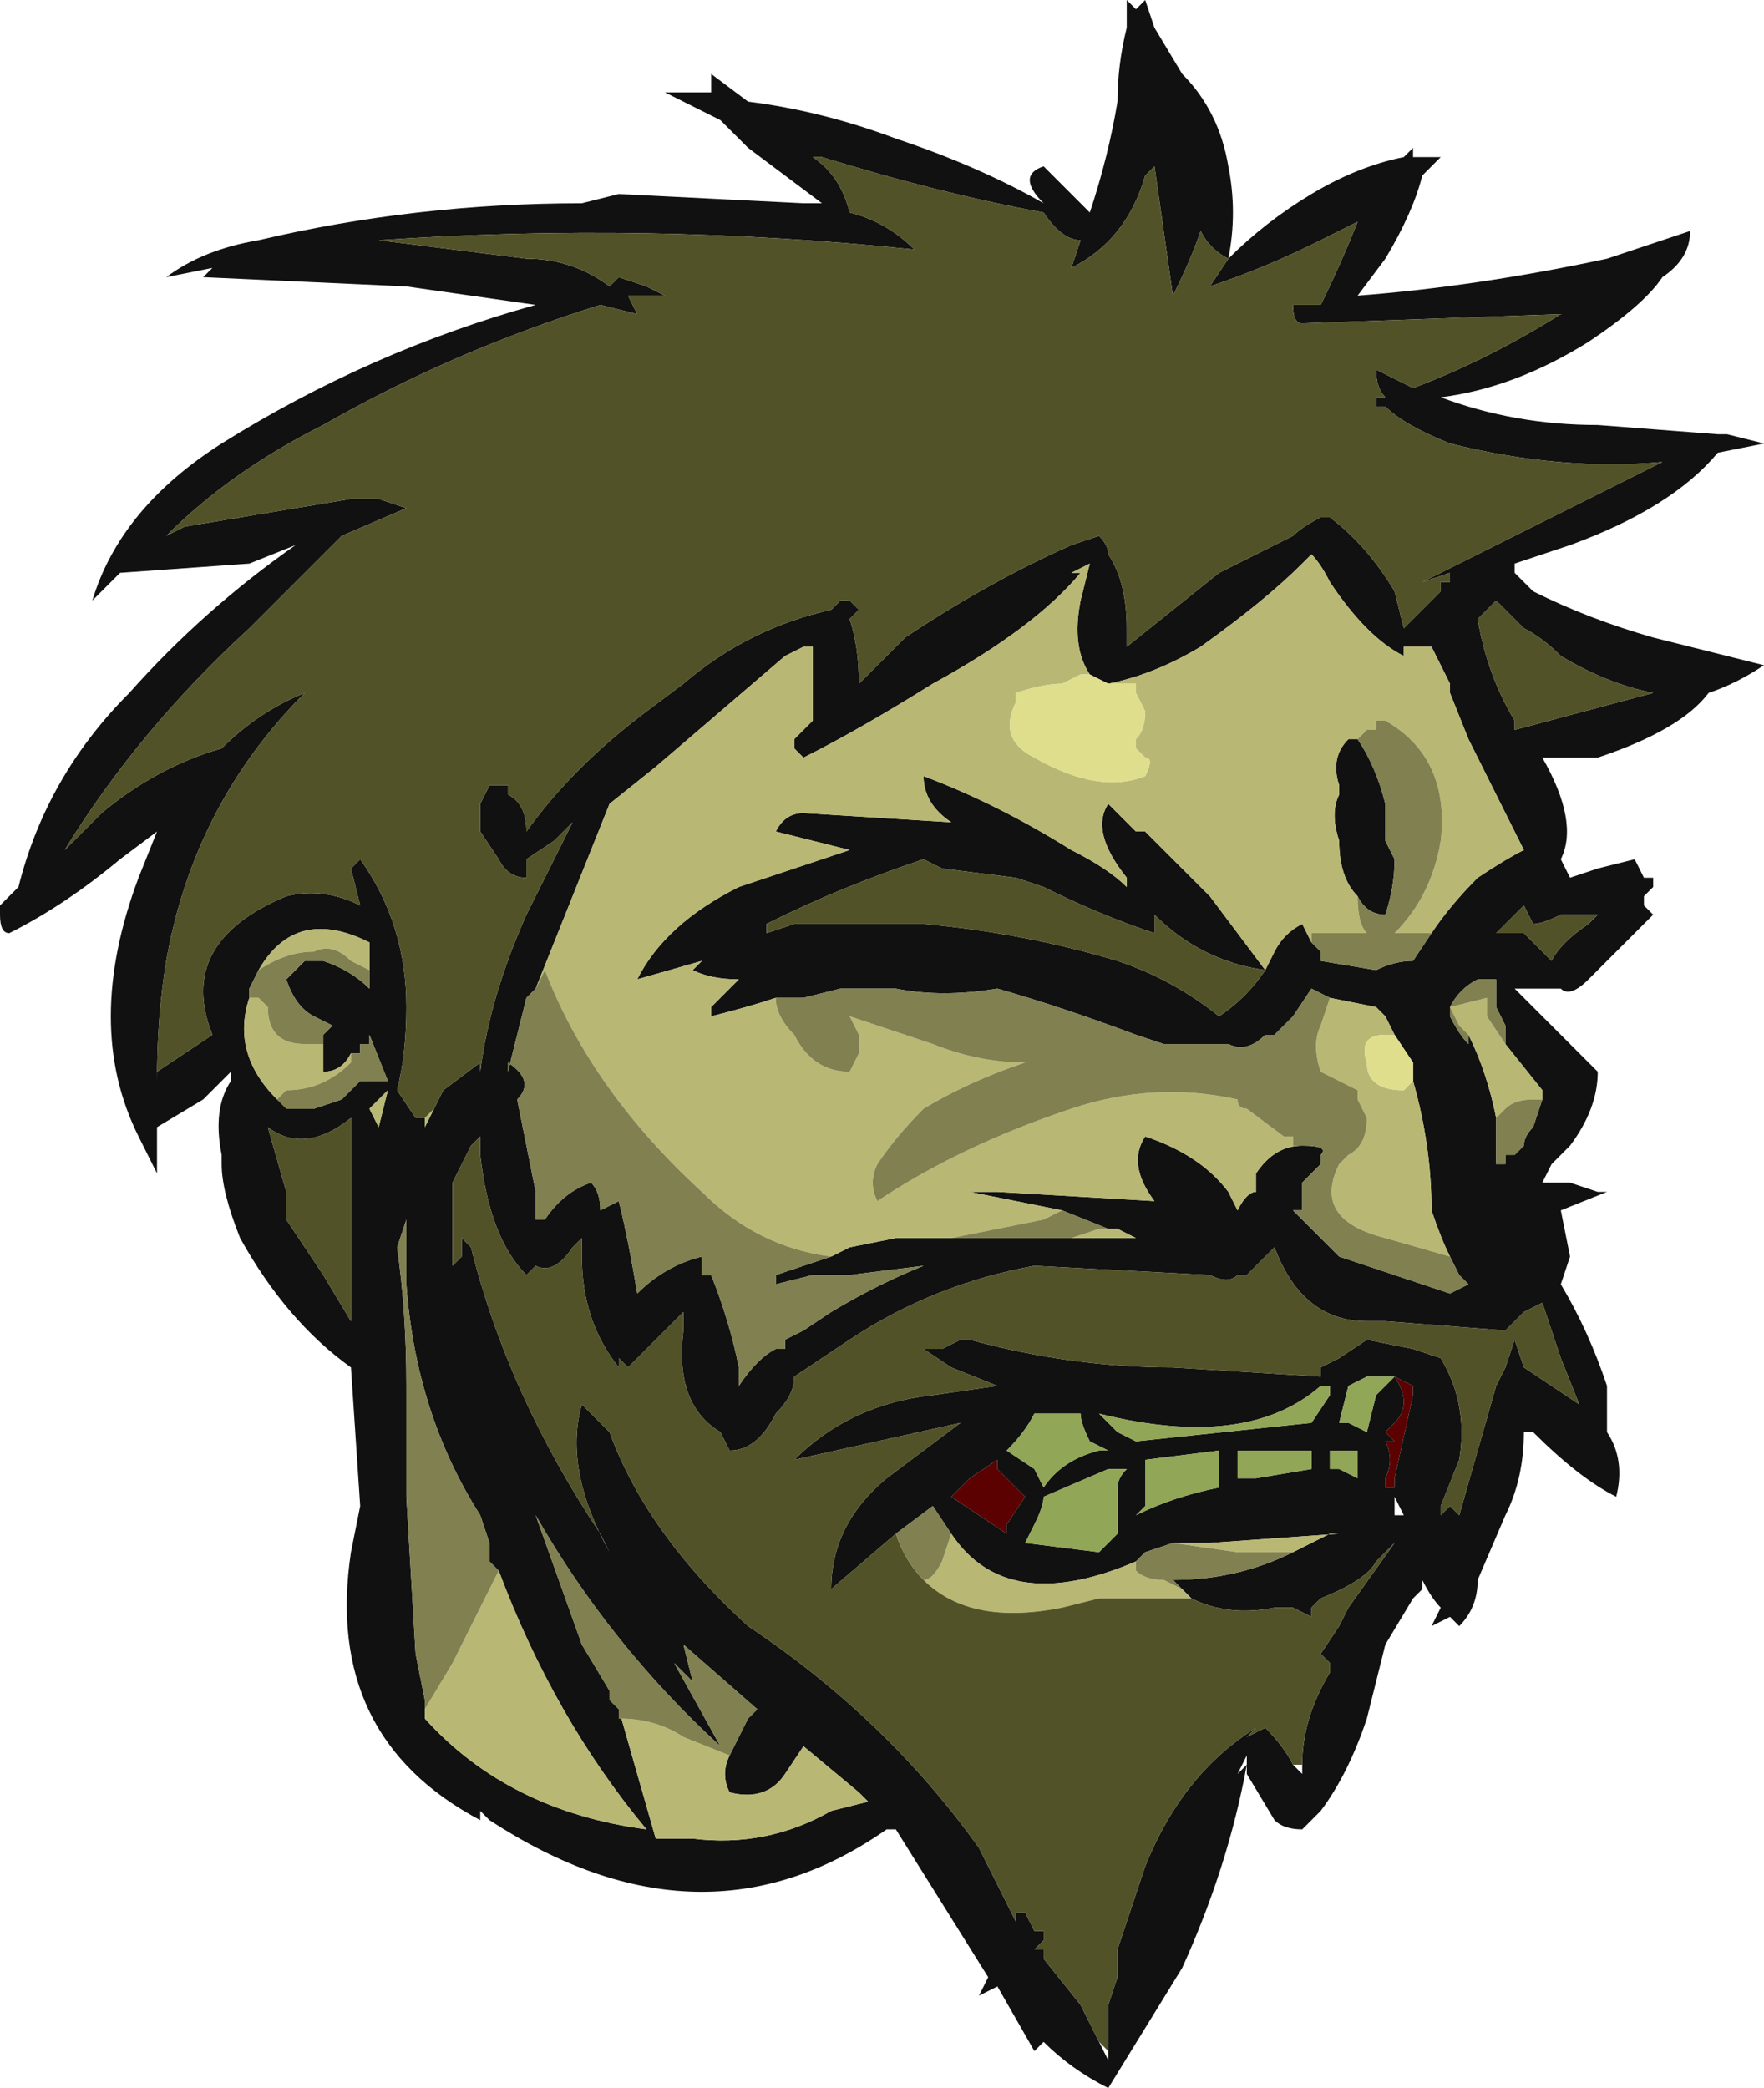 <?xml version="1.0" encoding="UTF-8" standalone="no"?>
<svg xmlns:ffdec="https://www.free-decompiler.com/flash" xmlns:xlink="http://www.w3.org/1999/xlink" ffdec:objectType="frame" height="79.1px" width="66.85px" xmlns="http://www.w3.org/2000/svg">
  <g transform="matrix(1.0, 0.0, 0.0, 1.0, 40.6, 37.45)">
    <use ffdec:characterId="1512" height="11.3" transform="matrix(7.0, 0.0, 0.0, 7.0, -40.6, -37.45)" width="9.55" xlink:href="#shape0"/>
  </g>
  <defs>
    <g id="shape0" transform="matrix(1.0, 0.0, 0.0, 1.0, 5.8, 5.35)">
      <path d="M1.85 2.15 L1.85 2.2 1.75 2.65 1.75 2.7 1.7 2.7 1.7 2.65 Q1.75 2.55 1.7 2.45 L1.75 2.45 1.7 2.4 1.75 2.35 Q1.85 2.25 1.75 2.1 L1.85 2.15 M-0.4 2.55 L-0.4 2.6 -0.25 2.75 -0.35 2.9 -0.35 2.95 -0.65 2.75 -0.55 2.65 -0.4 2.55" fill="#5c0101" fill-rule="evenodd" stroke="none"/>
      <path d="M3.2 -3.85 Q3.1 -3.7 2.8 -3.5 2.4 -3.25 2.0 -3.2 2.4 -3.05 2.85 -3.05 L3.5 -3.0 3.55 -3.0 3.75 -2.95 3.5 -2.9 Q3.25 -2.6 2.7 -2.4 L2.4 -2.3 2.4 -2.25 2.5 -2.15 Q2.8 -2.0 3.15 -1.9 L3.75 -1.75 Q3.6 -1.65 3.45 -1.6 3.3 -1.4 2.85 -1.25 L2.55 -1.25 Q2.75 -0.9 2.65 -0.7 L2.7 -0.6 2.85 -0.65 3.05 -0.7 3.1 -0.6 3.15 -0.6 3.15 -0.55 3.1 -0.5 3.1 -0.45 3.15 -0.4 2.8 -0.05 Q2.7 0.05 2.65 0.0 L2.4 0.0 2.85 0.45 Q2.85 0.65 2.7 0.85 L2.6 0.95 2.55 1.05 2.7 1.05 2.85 1.1 2.9 1.1 2.65 1.2 2.7 1.45 2.65 1.6 Q2.8 1.85 2.9 2.15 L2.9 2.4 Q3.0 2.55 2.95 2.75 2.75 2.65 2.5 2.4 L2.45 2.4 Q2.45 2.65 2.35 2.85 L2.2 3.2 Q2.2 3.35 2.1 3.45 L2.05 3.4 1.95 3.45 2.0 3.35 Q1.95 3.3 1.9 3.2 L1.9 3.25 1.85 3.3 1.7 3.55 1.6 3.95 Q1.5 4.25 1.35 4.45 L1.25 4.55 Q1.15 4.55 1.1 4.5 L0.95 4.25 0.95 4.15 0.9 4.25 0.95 4.2 Q0.85 4.75 0.6 5.3 L0.2 5.95 Q0.0 5.85 -0.15 5.7 L-0.2 5.75 -0.4 5.4 -0.5 5.45 -0.45 5.35 -0.95 4.55 -1.0 4.55 Q-2.0 5.25 -3.15 4.5 L-3.2 4.45 -3.2 4.5 Q-4.05 4.05 -3.9 3.05 L-3.85 2.8 -3.9 2.05 Q-4.25 1.8 -4.5 1.35 -4.6 1.1 -4.6 0.95 L-4.6 0.9 Q-4.65 0.65 -4.55 0.5 L-4.55 0.45 -4.7 0.6 -4.95 0.75 -4.95 1.0 -5.05 0.8 Q-5.35 0.2 -5.05 -0.6 L-4.95 -0.85 -5.15 -0.7 Q-5.45 -0.45 -5.75 -0.3 -5.8 -0.3 -5.8 -0.4 L-5.8 -0.45 -5.7 -0.55 Q-5.55 -1.15 -5.1 -1.6 -4.7 -2.05 -4.2 -2.4 L-4.45 -2.3 -5.15 -2.25 -5.3 -2.1 Q-5.15 -2.6 -4.6 -2.95 -3.8 -3.45 -2.9 -3.7 L-3.6 -3.8 -4.7 -3.85 -4.65 -3.9 -4.9 -3.85 Q-4.7 -4.0 -4.4 -4.05 -3.55 -4.25 -2.65 -4.25 L-2.45 -4.3 -1.45 -4.25 -1.35 -4.25 -1.75 -4.55 Q-1.85 -4.65 -1.9 -4.7 L-2.2 -4.85 -1.95 -4.85 -1.95 -4.95 -1.75 -4.8 Q-1.35 -4.75 -0.95 -4.6 -0.5 -4.45 -0.15 -4.25 -0.3 -4.4 -0.15 -4.45 L0.1 -4.2 Q0.2 -4.5 0.25 -4.8 0.25 -5.0 0.3 -5.2 L0.3 -5.35 0.35 -5.3 0.4 -5.35 0.45 -5.2 0.6 -4.95 Q0.8 -4.75 0.85 -4.45 0.9 -4.2 0.85 -3.95 1.05 -4.15 1.3 -4.3 1.55 -4.45 1.8 -4.5 L1.85 -4.55 1.85 -4.5 2.0 -4.5 1.9 -4.4 Q1.85 -4.2 1.7 -3.95 L1.55 -3.75 Q2.2 -3.8 2.9 -3.95 L3.35 -4.1 Q3.35 -3.95 3.2 -3.85 M-3.45 0.65 L-3.4 0.55 -3.2 0.4 -3.2 0.45 Q-3.15 0.05 -2.95 -0.4 L-2.7 -0.9 -2.8 -0.8 -2.95 -0.7 -2.95 -0.6 Q-3.05 -0.6 -3.1 -0.7 L-3.2 -0.85 -3.2 -1.0 -3.15 -1.1 -3.05 -1.1 -3.05 -1.05 Q-2.95 -1.0 -2.95 -0.85 L-2.95 -0.85 Q-2.7 -1.2 -2.3 -1.5 L-2.1 -1.65 Q-1.75 -1.95 -1.3 -2.05 L-1.25 -2.1 -1.2 -2.1 -1.15 -2.05 -1.2 -2.0 Q-1.15 -1.85 -1.15 -1.65 L-0.9 -1.9 Q-0.45 -2.2 0.0 -2.4 L0.15 -2.45 Q0.2 -2.4 0.2 -2.35 0.3 -2.2 0.3 -1.95 L0.3 -1.85 0.8 -2.25 Q1.0 -2.35 1.2 -2.45 1.25 -2.5 1.35 -2.55 L1.4 -2.55 Q1.6 -2.4 1.75 -2.15 L1.8 -1.95 2.0 -2.15 2.0 -2.2 2.05 -2.2 2.05 -2.25 1.9 -2.2 Q2.5 -2.5 3.1 -2.8 L3.2 -2.85 Q2.65 -2.8 2.05 -2.95 1.8 -3.05 1.7 -3.15 L1.65 -3.15 1.65 -3.2 1.7 -3.2 Q1.65 -3.25 1.65 -3.35 L1.85 -3.25 Q2.25 -3.4 2.65 -3.65 L1.25 -3.6 Q1.2 -3.6 1.2 -3.7 L1.35 -3.7 Q1.45 -3.9 1.55 -4.15 L1.35 -4.05 Q1.05 -3.9 0.75 -3.8 L0.85 -3.95 Q0.75 -4.0 0.7 -4.1 0.65 -3.95 0.55 -3.75 L0.45 -4.45 0.4 -4.4 Q0.3 -4.05 0.0 -3.9 L0.05 -4.05 Q-0.05 -4.05 -0.15 -4.2 -0.7 -4.3 -1.35 -4.5 L-1.4 -4.5 Q-1.25 -4.4 -1.2 -4.2 -1.0 -4.15 -0.85 -4.0 -2.3 -4.15 -3.75 -4.05 L-2.95 -3.95 Q-2.7 -3.95 -2.5 -3.8 L-2.45 -3.85 -2.3 -3.8 -2.2 -3.75 -2.4 -3.75 -2.35 -3.65 -2.55 -3.7 Q-3.35 -3.45 -4.05 -3.05 -4.55 -2.8 -4.9 -2.45 L-4.8 -2.5 -3.9 -2.65 -3.75 -2.65 -3.6 -2.6 -3.95 -2.45 Q-4.15 -2.25 -4.45 -1.95 -5.05 -1.4 -5.45 -0.75 L-5.25 -0.95 Q-4.95 -1.2 -4.6 -1.3 -4.4 -1.5 -4.15 -1.6 -4.75 -1.0 -4.9 -0.15 -4.95 0.15 -4.95 0.5 L-4.95 0.45 Q-4.8 0.35 -4.65 0.25 -4.85 -0.25 -4.25 -0.5 -4.05 -0.55 -3.85 -0.45 L-3.9 -0.65 -3.85 -0.7 Q-3.6 -0.35 -3.6 0.1 -3.6 0.35 -3.65 0.55 L-3.55 0.7 -3.5 0.7 -3.5 0.75 -3.45 0.65 M1.95 -0.3 Q2.05 -0.45 2.2 -0.6 2.35 -0.7 2.45 -0.75 L2.15 -1.35 2.05 -1.6 2.05 -1.65 1.95 -1.85 1.8 -1.85 1.8 -1.8 Q1.6 -1.9 1.4 -2.2 1.35 -2.3 1.3 -2.35 L1.25 -2.3 Q1.05 -2.1 0.7 -1.85 0.45 -1.7 0.2 -1.65 L0.1 -1.7 Q0.0 -1.85 0.05 -2.1 L0.1 -2.3 0.0 -2.25 0.05 -2.25 Q-0.2 -1.95 -0.75 -1.65 -1.15 -1.4 -1.45 -1.25 L-1.5 -1.3 -1.5 -1.35 -1.4 -1.45 -1.4 -1.85 -1.45 -1.85 -1.55 -1.8 -2.25 -1.2 -2.5 -1.0 -2.9 0.0 -2.95 0.05 -3.05 0.45 -3.05 0.4 Q-2.9 0.5 -3.0 0.6 L-2.9 1.1 -2.9 1.25 -2.85 1.25 Q-2.75 1.1 -2.6 1.05 -2.55 1.1 -2.55 1.2 L-2.45 1.15 Q-2.4 1.35 -2.35 1.65 -2.2 1.5 -2.0 1.45 L-2.0 1.55 -1.95 1.55 Q-1.85 1.8 -1.8 2.05 L-1.8 2.15 Q-1.7 2.0 -1.6 1.95 L-1.55 1.95 -1.55 1.9 -1.45 1.85 -1.3 1.75 Q-1.05 1.6 -0.8 1.5 L-1.2 1.55 -1.4 1.55 -1.6 1.6 -1.6 1.55 -1.3 1.45 -1.2 1.4 -0.95 1.35 -0.65 1.35 0.0 1.35 0.35 1.35 0.25 1.3 0.2 1.3 -0.05 1.2 -0.55 1.1 -0.4 1.1 0.45 1.15 Q0.3 0.95 0.4 0.8 0.7 0.9 0.85 1.1 L0.9 1.2 Q0.95 1.1 1.0 1.1 L1.0 1.0 Q1.1 0.85 1.25 0.85 1.4 0.85 1.35 0.9 L1.35 0.95 1.25 1.05 1.25 1.2 1.2 1.2 1.45 1.45 2.05 1.65 2.15 1.6 2.1 1.55 2.05 1.45 Q2.0 1.35 1.95 1.2 1.95 0.85 1.85 0.5 1.85 0.45 1.85 0.4 L1.75 0.25 1.7 0.15 1.65 0.1 1.4 0.05 1.3 0.0 1.2 0.15 1.1 0.25 1.05 0.25 Q0.95 0.35 0.85 0.3 L0.6 0.3 0.5 0.3 0.35 0.25 Q-0.05 0.1 -0.4 0.0 -0.7 0.05 -0.95 0.0 L-1.25 0.0 -1.45 0.05 -1.6 0.05 Q-1.75 0.1 -1.95 0.15 L-1.95 0.1 -1.8 -0.05 Q-1.95 -0.05 -2.05 -0.1 L-2.0 -0.15 -2.35 -0.05 Q-2.2 -0.35 -1.8 -0.55 L-1.2 -0.75 -1.6 -0.85 Q-1.55 -0.95 -1.45 -0.95 L-0.65 -0.9 Q-0.8 -1.0 -0.8 -1.15 -0.4 -1.0 0.0 -0.75 0.2 -0.65 0.3 -0.55 L0.3 -0.6 Q0.1 -0.85 0.2 -1.0 L0.35 -0.85 0.4 -0.85 0.75 -0.5 1.05 -0.1 1.1 -0.2 Q1.15 -0.3 1.25 -0.35 L1.3 -0.25 1.35 -0.2 1.35 -0.15 1.65 -0.1 Q1.75 -0.15 1.85 -0.15 L1.95 -0.3 M2.4 -2.2 L2.4 -2.2 M2.2 -2.0 Q2.25 -1.7 2.4 -1.45 L2.4 -1.4 3.15 -1.6 Q2.9 -1.65 2.65 -1.8 2.55 -1.9 2.45 -1.95 2.4 -2.0 2.3 -2.1 L2.2 -2.0 M0.45 -0.3 Q0.15 -0.4 -0.15 -0.55 L-0.3 -0.6 -0.7 -0.65 -0.8 -0.7 Q-1.25 -0.55 -1.65 -0.35 L-1.65 -0.3 -1.5 -0.35 -0.8 -0.35 Q-0.25 -0.3 0.25 -0.15 0.55 -0.05 0.8 0.15 0.95 0.05 1.05 -0.1 0.7 -0.15 0.45 -0.4 L0.45 -0.3 M1.55 -0.5 Q1.45 -0.6 1.45 -0.8 1.4 -0.95 1.45 -1.05 L1.45 -1.1 Q1.4 -1.25 1.5 -1.35 L1.55 -1.35 Q1.65 -1.2 1.7 -1.0 L1.7 -0.8 1.75 -0.7 Q1.75 -0.55 1.7 -0.4 1.6 -0.4 1.55 -0.5 M2.3 -0.3 L2.45 -0.3 2.6 -0.15 Q2.65 -0.25 2.8 -0.35 L2.85 -0.4 2.65 -0.4 Q2.55 -0.35 2.5 -0.35 L2.45 -0.45 2.3 -0.3 M2.35 0.3 L2.35 0.2 2.3 0.1 2.3 -0.05 2.2 -0.05 Q2.1 0.0 2.05 0.1 L2.05 0.15 Q2.1 0.25 2.15 0.3 L2.15 0.25 Q2.25 0.45 2.3 0.7 L2.3 0.95 2.35 0.95 2.35 0.9 2.4 0.9 2.45 0.85 Q2.45 0.8 2.5 0.75 L2.55 0.6 2.55 0.55 2.35 0.3 M2.05 0.1 L2.05 0.1 M-0.95 2.95 L-1.3 3.25 Q-1.3 2.9 -1.0 2.65 -0.8 2.5 -0.6 2.35 L-1.5 2.55 Q-1.2 2.25 -0.75 2.2 L-0.4 2.15 -0.65 2.05 -0.8 1.95 -0.7 1.95 -0.6 1.9 -0.55 1.9 Q0.0 2.05 0.55 2.05 L1.35 2.1 1.35 2.05 1.45 2.0 1.6 1.9 1.85 1.95 2.0 2.0 Q2.15 2.25 2.1 2.55 L2.0 2.8 2.0 2.85 2.05 2.8 2.1 2.85 2.3 2.15 2.35 2.05 2.4 1.9 2.45 2.05 2.75 2.25 2.65 2.0 2.55 1.7 2.45 1.75 2.35 1.85 1.7 1.8 1.6 1.8 Q1.25 1.8 1.1 1.4 L0.95 1.55 0.9 1.55 Q0.85 1.6 0.75 1.55 L-0.2 1.5 Q-0.75 1.6 -1.2 1.9 L-1.5 2.1 Q-1.5 2.2 -1.6 2.3 -1.7 2.5 -1.85 2.5 L-1.9 2.4 Q-2.15 2.25 -2.1 1.85 L-2.1 1.75 -2.4 2.05 -2.45 2.0 -2.45 2.05 Q-2.65 1.8 -2.65 1.45 L-2.65 1.35 -2.7 1.4 Q-2.8 1.55 -2.9 1.5 L-2.95 1.55 Q-3.15 1.35 -3.2 0.9 L-3.2 0.8 -3.25 0.85 -3.35 1.05 -3.35 1.5 -3.3 1.45 -3.3 1.35 -3.25 1.4 Q-3.05 2.2 -2.55 2.95 L-2.5 3.05 Q-2.75 2.6 -2.65 2.25 L-2.5 2.4 Q-2.3 2.95 -1.75 3.45 -1.0 3.95 -0.5 4.65 -0.4 4.85 -0.3 5.05 L-0.3 5.0 -0.25 5.0 -0.2 5.1 -0.15 5.1 -0.15 5.15 -0.2 5.2 -0.15 5.2 -0.15 5.25 0.05 5.5 0.15 5.7 0.2 5.8 0.2 5.75 Q0.2 5.6 0.2 5.5 L0.25 5.35 0.25 5.2 0.4 4.75 Q0.6 4.25 1.0 4.0 L0.95 4.05 1.05 4.0 Q1.15 4.1 1.2 4.2 L1.25 4.25 1.25 4.2 Q1.25 3.95 1.4 3.7 L1.4 3.65 1.35 3.6 1.45 3.45 1.5 3.35 1.75 3.0 1.65 3.1 Q1.6 3.2 1.35 3.3 L1.3 3.35 1.3 3.4 1.2 3.35 1.1 3.35 Q0.85 3.4 0.65 3.3 L0.6 3.25 0.55 3.2 Q0.9 3.2 1.2 3.05 L1.4 2.95 1.45 2.95 0.75 3.0 0.55 3.0 0.4 3.05 0.35 3.1 Q-0.35 3.4 -0.65 2.95 L-0.75 2.8 -0.95 2.95 M1.35 2.15 Q0.95 2.5 0.15 2.3 L0.25 2.4 0.35 2.45 1.3 2.35 1.4 2.2 1.4 2.15 1.35 2.15 M0.8 2.5 L0.4 2.55 0.4 2.8 0.35 2.85 Q0.55 2.75 0.8 2.7 0.8 2.6 0.8 2.55 L0.8 2.5 M0.9 2.65 L1.0 2.65 1.3 2.6 1.3 2.5 0.9 2.5 0.9 2.65 M1.4 2.6 L1.45 2.6 1.55 2.65 1.55 2.5 1.4 2.5 1.4 2.6 M1.45 2.35 L1.5 2.35 1.6 2.4 1.65 2.2 1.75 2.1 1.6 2.1 1.5 2.15 1.45 2.35 M0.2 2.6 L-0.15 2.75 Q-0.15 2.8 -0.2 2.9 L-0.25 3.0 0.15 3.05 0.25 2.95 Q0.25 2.85 0.25 2.7 0.25 2.65 0.3 2.6 L0.2 2.6 M0.05 2.3 L-0.2 2.3 Q-0.25 2.4 -0.35 2.5 L-0.2 2.6 -0.15 2.7 Q-0.05 2.55 0.15 2.5 L0.2 2.5 0.1 2.45 Q0.05 2.35 0.05 2.3 M1.85 2.15 L1.75 2.1 Q1.85 2.25 1.75 2.35 L1.7 2.4 1.75 2.45 1.7 2.45 Q1.75 2.55 1.7 2.65 L1.7 2.7 1.75 2.7 1.75 2.65 1.85 2.2 1.85 2.15 M1.75 2.85 L1.8 2.85 1.75 2.75 1.75 2.85 M-4.4 -0.1 L-4.45 0.0 -4.45 0.05 Q-4.55 0.35 -4.3 0.6 L-4.1 0.65 -3.95 0.6 -3.85 0.5 -3.7 0.5 -3.8 0.25 -3.8 0.3 -3.85 0.3 -3.85 0.35 -3.9 0.35 Q-3.95 0.45 -4.05 0.45 L-4.05 0.3 -4.05 0.25 -4.0 0.2 -4.1 0.15 Q-4.2 0.1 -4.25 -0.05 L-4.15 -0.15 -4.05 -0.15 Q-3.9 -0.1 -3.8 0.0 L-3.8 -0.05 -3.8 -0.25 Q-4.2 -0.45 -4.4 -0.1 M-0.4 2.55 L-0.55 2.65 -0.65 2.75 -0.35 2.95 -0.35 2.9 -0.25 2.75 -0.4 2.6 -0.4 2.55 M-3.75 0.75 L-3.7 0.55 -3.8 0.65 -3.75 0.75 M-4.05 1.55 L-3.9 1.8 -3.9 1.6 Q-3.9 1.1 -3.9 0.7 -4.15 0.9 -4.35 0.75 L-4.25 1.1 -4.25 1.25 -4.05 1.55 M-3.1 3.15 L-3.15 3.1 -3.15 3.0 -3.2 2.85 Q-3.55 2.3 -3.6 1.6 L-3.6 1.25 -3.65 1.4 Q-3.6 1.75 -3.6 2.15 L-3.6 2.75 -3.55 3.6 -3.5 3.85 -3.5 3.9 -3.5 3.95 Q-3.05 4.45 -2.3 4.55 -2.8 3.95 -3.1 3.15 M-2.45 3.9 L-2.25 4.6 -2.05 4.6 Q-1.65 4.65 -1.3 4.45 L-1.1 4.4 -1.15 4.35 -1.45 4.1 -1.55 4.25 Q-1.65 4.4 -1.85 4.35 -1.9 4.25 -1.85 4.15 L-1.75 3.95 -1.7 3.9 -2.1 3.55 -2.05 3.75 -2.15 3.65 -1.9 4.1 Q-2.5 3.55 -2.9 2.85 L-2.65 3.55 -2.5 3.8 -2.5 3.85 -2.45 3.9" fill="#111111" fill-rule="evenodd" stroke="none"/>
      <path d="M0.05 2.3 Q0.05 2.35 0.1 2.45 L0.2 2.5 0.15 2.5 Q-0.05 2.55 -0.15 2.7 L-0.2 2.6 -0.35 2.5 Q-0.25 2.4 -0.2 2.3 L0.05 2.3 M0.2 2.6 L0.3 2.6 Q0.25 2.65 0.25 2.7 0.25 2.85 0.25 2.95 L0.15 3.05 -0.25 3.0 -0.2 2.9 Q-0.15 2.8 -0.15 2.75 L0.2 2.6 M1.45 2.35 L1.5 2.15 1.6 2.1 1.75 2.1 1.65 2.2 1.6 2.4 1.5 2.35 1.45 2.35 M1.4 2.6 L1.4 2.5 1.55 2.5 1.55 2.65 1.45 2.6 1.4 2.6 M0.9 2.65 L0.9 2.5 1.3 2.5 1.3 2.6 1.0 2.65 0.9 2.65 M0.8 2.5 L0.8 2.55 Q0.8 2.6 0.8 2.7 0.55 2.75 0.35 2.85 L0.4 2.8 0.4 2.55 0.8 2.5 M1.35 2.15 L1.4 2.15 1.4 2.2 1.3 2.35 0.35 2.45 0.25 2.4 0.15 2.3 Q0.95 2.5 1.35 2.15" fill="#91a656" fill-rule="evenodd" stroke="none"/>
      <path d="M-3.5 0.7 L-3.45 0.65 -3.5 0.75 -3.5 0.7 M0.2 -1.65 Q0.45 -1.7 0.7 -1.85 1.05 -2.1 1.25 -2.3 L1.3 -2.35 Q1.35 -2.3 1.4 -2.2 1.6 -1.9 1.8 -1.8 L1.8 -1.85 1.95 -1.85 2.05 -1.65 2.05 -1.6 2.15 -1.35 2.45 -0.75 Q2.35 -0.7 2.2 -0.6 2.05 -0.45 1.95 -0.3 L1.75 -0.3 Q1.95 -0.5 2.0 -0.8 2.05 -1.25 1.7 -1.45 L1.65 -1.45 1.65 -1.4 1.6 -1.4 1.55 -1.35 1.5 -1.35 Q1.4 -1.25 1.45 -1.1 L1.45 -1.05 Q1.4 -0.95 1.45 -0.8 1.45 -0.6 1.55 -0.5 1.55 -0.35 1.6 -0.3 L1.3 -0.3 1.3 -0.25 1.25 -0.35 Q1.15 -0.3 1.1 -0.2 L1.05 -0.1 0.75 -0.5 0.4 -0.85 0.35 -0.85 0.2 -1.0 Q0.1 -0.85 0.3 -0.6 L0.3 -0.55 Q0.2 -0.65 0.0 -0.75 -0.4 -1.0 -0.8 -1.15 -0.8 -1.0 -0.65 -0.9 L-1.45 -0.95 Q-1.55 -0.95 -1.6 -0.85 L-1.2 -0.75 -1.8 -0.55 Q-2.2 -0.35 -2.35 -0.05 L-2.0 -0.15 -2.05 -0.1 Q-1.95 -0.05 -1.8 -0.05 L-1.95 0.1 -1.95 0.15 Q-1.75 0.1 -1.6 0.05 -1.6 0.15 -1.5 0.25 -1.4 0.45 -1.2 0.45 L-1.15 0.35 Q-1.15 0.3 -1.15 0.25 L-1.2 0.15 -0.75 0.3 Q-0.5 0.4 -0.25 0.4 -0.55 0.5 -0.8 0.65 -0.95 0.8 -1.05 0.95 -1.1 1.05 -1.05 1.15 -0.6 0.85 0.0 0.65 0.45 0.5 0.9 0.6 0.9 0.65 0.95 0.65 L1.15 0.8 1.2 0.8 1.2 0.85 1.25 0.85 Q1.1 0.85 1.0 1.0 L1.0 1.1 Q0.95 1.1 0.9 1.2 L0.85 1.1 Q0.7 0.9 0.4 0.8 0.3 0.95 0.45 1.15 L-0.4 1.1 -0.55 1.1 -0.05 1.2 -0.15 1.25 -0.65 1.35 -0.95 1.35 -1.2 1.4 -1.3 1.45 Q-1.7 1.4 -2.0 1.1 -2.6 0.55 -2.85 -0.1 L-2.9 0.0 -2.5 -1.0 -2.25 -1.2 -1.55 -1.8 -1.45 -1.85 -1.4 -1.85 -1.4 -1.45 -1.5 -1.35 -1.5 -1.3 -1.45 -1.25 Q-1.15 -1.4 -0.75 -1.65 -0.2 -1.95 0.05 -2.25 L0.0 -2.25 0.1 -2.3 0.05 -2.1 Q0.0 -1.85 0.1 -1.7 L0.05 -1.7 -0.05 -1.65 Q-0.15 -1.65 -0.3 -1.6 L-0.3 -1.55 Q-0.4 -1.35 -0.2 -1.25 0.15 -1.05 0.4 -1.15 0.45 -1.25 0.4 -1.25 L0.35 -1.3 0.35 -1.35 Q0.4 -1.4 0.4 -1.5 L0.35 -1.6 0.35 -1.65 0.2 -1.65 M1.4 0.05 L1.65 0.1 1.7 0.15 1.75 0.25 1.7 0.25 Q1.55 0.25 1.6 0.4 1.6 0.55 1.8 0.55 L1.85 0.5 Q1.95 0.85 1.95 1.2 2.0 1.35 2.05 1.45 L1.7 1.35 Q1.3 1.25 1.45 0.95 L1.5 0.9 Q1.6 0.85 1.6 0.7 L1.55 0.6 1.55 0.55 1.35 0.45 Q1.3 0.3 1.35 0.2 L1.4 0.05 M0.25 1.3 L0.35 1.35 0.0 1.35 0.15 1.3 0.25 1.3 M-1.55 1.9 L-1.55 1.95 -1.55 1.9 M2.35 0.3 L2.55 0.55 2.55 0.6 2.5 0.6 Q2.4 0.6 2.35 0.65 L2.3 0.7 Q2.25 0.45 2.15 0.25 L2.1 0.2 2.05 0.1 2.05 0.1 2.25 0.05 2.25 0.15 2.35 0.3 M2.35 0.95 L2.3 0.95 2.35 0.95 M0.65 3.3 L0.15 3.3 -0.05 3.35 Q-0.55 3.45 -0.8 3.2 -0.75 3.2 -0.7 3.1 L-0.65 2.95 Q-0.35 3.4 0.35 3.1 L0.35 3.15 Q0.4 3.2 0.5 3.2 L0.6 3.25 0.65 3.3 M0.55 3.0 L0.75 3.0 1.45 2.95 1.4 2.95 1.2 3.05 0.9 3.05 0.55 3.0 M0.6 0.3 L0.6 0.3 M-3.8 -0.05 L-3.8 -0.1 -3.9 -0.15 Q-4.0 -0.25 -4.1 -0.2 -4.25 -0.2 -4.4 -0.1 -4.2 -0.45 -3.8 -0.25 L-3.8 -0.05 M-4.45 0.05 L-4.4 0.05 -4.35 0.1 Q-4.35 0.3 -4.15 0.3 L-4.05 0.3 -4.05 0.45 Q-3.95 0.45 -3.9 0.35 L-3.9 0.4 Q-4.05 0.55 -4.25 0.55 L-4.3 0.6 -4.25 0.65 -4.1 0.65 -4.3 0.6 Q-4.55 0.35 -4.45 0.05 M-3.75 0.75 L-3.8 0.65 -3.7 0.55 -3.75 0.75 M-3.5 3.9 L-3.35 3.65 -3.1 3.15 Q-2.8 3.95 -2.3 4.55 -3.05 4.45 -3.5 3.95 L-3.5 3.9 M-1.85 4.15 Q-1.9 4.25 -1.85 4.35 -1.65 4.4 -1.55 4.25 L-1.45 4.1 -1.15 4.35 -1.1 4.4 -1.3 4.45 Q-1.65 4.65 -2.05 4.6 L-2.25 4.6 -2.45 3.9 -2.45 3.95 Q-2.25 3.95 -2.1 4.05 L-1.85 4.15" fill="#b8b874" fill-rule="evenodd" stroke="none"/>
      <path d="M-3.5 0.7 L-3.55 0.7 -3.65 0.55 Q-3.6 0.35 -3.6 0.1 -3.6 -0.35 -3.85 -0.7 L-3.9 -0.65 -3.85 -0.45 Q-4.05 -0.55 -4.25 -0.5 -4.85 -0.25 -4.65 0.25 -4.8 0.35 -4.95 0.45 L-4.95 0.5 Q-4.95 0.15 -4.9 -0.15 -4.75 -1.0 -4.15 -1.6 -4.4 -1.5 -4.6 -1.3 -4.95 -1.2 -5.25 -0.95 L-5.45 -0.75 Q-5.05 -1.4 -4.45 -1.95 -4.15 -2.25 -3.95 -2.45 L-3.6 -2.6 -3.75 -2.65 -3.9 -2.65 -4.8 -2.5 -4.9 -2.45 Q-4.55 -2.8 -4.05 -3.05 -3.35 -3.45 -2.55 -3.7 L-2.35 -3.65 -2.4 -3.75 -2.2 -3.75 -2.3 -3.8 -2.45 -3.85 -2.5 -3.8 Q-2.7 -3.95 -2.95 -3.95 L-3.75 -4.05 Q-2.3 -4.15 -0.85 -4.0 -1.0 -4.15 -1.2 -4.2 -1.25 -4.4 -1.4 -4.5 L-1.35 -4.5 Q-0.7 -4.3 -0.15 -4.2 -0.05 -4.05 0.05 -4.05 L0.0 -3.9 Q0.3 -4.05 0.4 -4.4 L0.45 -4.45 0.55 -3.75 Q0.65 -3.95 0.7 -4.1 0.75 -4.0 0.85 -3.95 L0.75 -3.8 Q1.05 -3.9 1.35 -4.05 L1.55 -4.15 Q1.45 -3.9 1.35 -3.7 L1.2 -3.7 Q1.2 -3.6 1.25 -3.6 L2.65 -3.65 Q2.25 -3.4 1.85 -3.25 L1.65 -3.35 Q1.65 -3.25 1.7 -3.2 L1.65 -3.2 1.65 -3.15 1.7 -3.15 Q1.8 -3.05 2.05 -2.95 2.65 -2.8 3.2 -2.85 L3.1 -2.8 Q2.5 -2.5 1.9 -2.2 L2.05 -2.25 2.05 -2.2 2.0 -2.2 2.0 -2.15 1.8 -1.95 1.75 -2.15 Q1.6 -2.4 1.4 -2.55 L1.35 -2.55 Q1.25 -2.5 1.2 -2.45 1.0 -2.35 0.8 -2.25 L0.3 -1.85 0.3 -1.95 Q0.3 -2.2 0.2 -2.35 0.2 -2.4 0.15 -2.45 L0.0 -2.4 Q-0.45 -2.2 -0.9 -1.9 L-1.15 -1.65 Q-1.15 -1.85 -1.2 -2.0 L-1.15 -2.05 -1.2 -2.1 -1.25 -2.1 -1.3 -2.05 Q-1.75 -1.95 -2.1 -1.65 L-2.3 -1.5 Q-2.7 -1.2 -2.95 -0.85 L-2.95 -0.85 Q-2.95 -1.0 -3.05 -1.05 L-3.05 -1.1 -3.15 -1.1 -3.2 -1.0 -3.2 -0.85 -3.1 -0.7 Q-3.05 -0.6 -2.95 -0.6 L-2.95 -0.7 -2.8 -0.8 -2.7 -0.9 -2.95 -0.4 Q-3.15 0.05 -3.2 0.45 L-3.2 0.4 -3.4 0.55 -3.45 0.65 -3.5 0.7 M0.45 -0.3 L0.45 -0.4 Q0.7 -0.15 1.05 -0.1 0.95 0.05 0.8 0.15 0.55 -0.05 0.25 -0.15 -0.25 -0.3 -0.8 -0.35 L-1.5 -0.35 -1.65 -0.3 -1.65 -0.35 Q-1.25 -0.55 -0.8 -0.7 L-0.7 -0.65 -0.3 -0.6 -0.15 -0.55 Q0.15 -0.4 0.45 -0.3 M2.2 -2.0 L2.3 -2.1 Q2.4 -2.0 2.45 -1.95 2.55 -1.9 2.65 -1.8 2.9 -1.65 3.15 -1.6 L2.4 -1.4 2.4 -1.45 Q2.25 -1.7 2.2 -2.0 M2.3 -0.3 L2.45 -0.45 2.5 -0.35 Q2.55 -0.35 2.65 -0.4 L2.85 -0.4 2.8 -0.35 Q2.65 -0.25 2.6 -0.15 L2.45 -0.3 2.3 -0.3 M0.15 5.7 L0.05 5.5 -0.15 5.25 -0.15 5.2 -0.2 5.2 -0.15 5.15 -0.15 5.1 -0.2 5.1 -0.25 5.0 -0.3 5.0 -0.3 5.05 Q-0.4 4.85 -0.5 4.65 -1.0 3.95 -1.75 3.45 -2.3 2.95 -2.5 2.4 L-2.65 2.25 Q-2.75 2.6 -2.5 3.05 L-2.55 2.95 Q-3.05 2.2 -3.25 1.4 L-3.3 1.35 -3.3 1.45 -3.35 1.5 -3.35 1.05 -3.25 0.85 -3.2 0.8 -3.2 0.9 Q-3.15 1.35 -2.95 1.55 L-2.9 1.5 Q-2.8 1.55 -2.7 1.4 L-2.65 1.35 -2.65 1.45 Q-2.65 1.8 -2.45 2.05 L-2.45 2.0 -2.4 2.05 -2.1 1.75 -2.1 1.85 Q-2.15 2.25 -1.9 2.4 L-1.85 2.5 Q-1.7 2.5 -1.6 2.3 -1.5 2.2 -1.5 2.1 L-1.2 1.9 Q-0.75 1.6 -0.2 1.5 L0.75 1.55 Q0.85 1.6 0.9 1.55 L0.95 1.55 1.1 1.4 Q1.25 1.8 1.6 1.8 L1.7 1.8 2.35 1.85 2.45 1.75 2.55 1.7 2.65 2.0 2.75 2.25 2.45 2.05 2.4 1.9 2.35 2.05 2.3 2.15 2.1 2.85 2.05 2.8 2.0 2.85 2.0 2.8 2.1 2.55 Q2.15 2.25 2.0 2.0 L1.85 1.95 1.6 1.9 1.45 2.0 1.35 2.05 1.35 2.1 0.55 2.05 Q0.0 2.05 -0.55 1.9 L-0.6 1.9 -0.7 1.95 -0.8 1.95 -0.65 2.05 -0.4 2.15 -0.75 2.2 Q-1.2 2.25 -1.5 2.55 L-0.6 2.35 Q-0.8 2.5 -1.0 2.65 -1.3 2.9 -1.3 3.25 L-0.95 2.95 Q-0.9 3.1 -0.8 3.2 -0.55 3.45 -0.05 3.35 L0.15 3.3 0.65 3.3 Q0.85 3.4 1.1 3.35 L1.2 3.35 1.3 3.4 1.3 3.35 1.35 3.3 Q1.6 3.2 1.65 3.1 L1.75 3.0 1.5 3.35 1.45 3.45 1.35 3.6 1.4 3.65 1.4 3.7 Q1.25 3.95 1.25 4.2 L1.2 4.2 Q1.15 4.1 1.05 4.0 L0.95 4.05 1.0 4.0 Q0.6 4.25 0.4 4.75 L0.25 5.2 0.25 5.35 0.2 5.5 Q0.2 5.6 0.2 5.75 L0.15 5.7 M-4.05 1.55 L-4.25 1.25 -4.25 1.1 -4.35 0.75 Q-4.15 0.9 -3.9 0.7 -3.9 1.1 -3.9 1.6 L-3.9 1.8 -4.05 1.55" fill="#525228" fill-rule="evenodd" stroke="none"/>
      <path d="M1.95 -0.3 L1.85 -0.15 Q1.75 -0.15 1.65 -0.1 L1.35 -0.15 1.35 -0.2 1.3 -0.25 1.3 -0.3 1.6 -0.3 Q1.55 -0.35 1.55 -0.5 1.6 -0.4 1.7 -0.4 1.75 -0.55 1.75 -0.7 L1.7 -0.8 1.7 -1.0 Q1.65 -1.2 1.55 -1.35 L1.5 -1.35 1.55 -1.35 1.6 -1.4 1.65 -1.4 1.65 -1.45 1.7 -1.45 Q2.05 -1.25 2.0 -0.8 1.95 -0.5 1.75 -0.3 L1.95 -0.3 M-1.6 0.05 L-1.45 0.05 -1.25 0.0 -0.95 0.0 Q-0.7 0.05 -0.4 0.0 -0.05 0.1 0.35 0.25 L0.5 0.3 0.6 0.3 0.85 0.3 Q0.95 0.35 1.05 0.25 L1.1 0.25 1.2 0.15 1.3 0.0 1.4 0.05 1.35 0.2 Q1.3 0.3 1.35 0.45 L1.55 0.55 1.55 0.6 1.6 0.7 Q1.6 0.85 1.5 0.9 L1.45 0.95 Q1.3 1.25 1.7 1.35 L2.05 1.45 2.1 1.55 2.15 1.6 2.05 1.65 1.45 1.45 1.2 1.2 1.25 1.2 1.25 1.05 1.35 0.95 1.35 0.9 Q1.4 0.85 1.25 0.85 L1.2 0.85 1.2 0.8 1.15 0.8 0.95 0.65 Q0.9 0.65 0.9 0.6 0.45 0.5 0.0 0.65 -0.6 0.85 -1.05 1.15 -1.1 1.05 -1.05 0.95 -0.95 0.8 -0.8 0.65 -0.55 0.5 -0.25 0.4 -0.5 0.4 -0.75 0.3 L-1.2 0.15 -1.15 0.25 Q-1.15 0.3 -1.15 0.35 L-1.2 0.45 Q-1.4 0.45 -1.5 0.25 -1.6 0.15 -1.6 0.05 M-0.05 1.2 L0.2 1.3 0.25 1.3 0.15 1.3 0.0 1.35 -0.65 1.35 -0.15 1.25 -0.05 1.2 M-1.3 1.45 L-1.6 1.55 -1.6 1.6 -1.4 1.55 -1.2 1.55 -0.8 1.5 Q-1.05 1.6 -1.3 1.75 L-1.45 1.85 -1.55 1.9 -1.55 1.95 -1.6 1.95 Q-1.7 2.0 -1.8 2.15 L-1.8 2.05 Q-1.85 1.8 -1.95 1.55 L-2.0 1.55 -2.0 1.45 Q-2.2 1.5 -2.35 1.65 -2.4 1.35 -2.45 1.15 L-2.55 1.2 Q-2.55 1.1 -2.6 1.05 -2.75 1.1 -2.85 1.25 L-2.9 1.25 -2.9 1.1 -3.0 0.6 Q-2.9 0.5 -3.05 0.4 L-3.05 0.45 -2.95 0.05 -2.9 0.0 -2.85 -0.1 Q-2.6 0.55 -2.0 1.1 -1.7 1.4 -1.3 1.45 M2.05 0.1 Q2.1 0.0 2.2 -0.05 L2.3 -0.05 2.3 0.1 2.35 0.2 2.35 0.3 2.25 0.15 2.25 0.05 2.05 0.1 2.1 0.2 2.15 0.25 2.15 0.3 Q2.1 0.25 2.05 0.15 L2.05 0.1 M2.55 0.6 L2.5 0.75 Q2.45 0.8 2.45 0.85 L2.4 0.9 2.35 0.9 2.35 0.95 2.3 0.95 2.3 0.7 2.35 0.65 Q2.4 0.6 2.5 0.6 L2.55 0.6 M-0.8 3.2 Q-0.9 3.1 -0.95 2.95 L-0.75 2.8 -0.65 2.95 -0.7 3.1 Q-0.75 3.2 -0.8 3.2 M0.35 3.1 L0.4 3.05 0.55 3.0 0.9 3.05 1.2 3.05 Q0.9 3.2 0.55 3.2 L0.6 3.25 0.5 3.2 Q0.4 3.2 0.35 3.15 L0.35 3.1 M0.6 0.3 L0.6 0.3 M-4.4 -0.1 Q-4.25 -0.2 -4.1 -0.2 -4.0 -0.25 -3.9 -0.15 L-3.8 -0.1 -3.8 -0.05 -3.8 0.0 Q-3.9 -0.1 -4.05 -0.15 L-4.15 -0.15 -4.25 -0.05 Q-4.2 0.1 -4.1 0.15 L-4.0 0.2 -4.05 0.25 -4.05 0.3 -4.15 0.3 Q-4.35 0.3 -4.35 0.1 L-4.4 0.05 -4.45 0.05 -4.45 0.0 -4.4 -0.1 M-4.1 0.65 L-4.25 0.65 -4.3 0.6 -4.25 0.55 Q-4.05 0.55 -3.9 0.4 L-3.9 0.35 -3.85 0.35 -3.85 0.3 -3.8 0.3 -3.8 0.25 -3.7 0.5 -3.85 0.5 -3.95 0.6 -4.1 0.65 M-3.5 3.9 L-3.5 3.85 -3.55 3.6 -3.6 2.75 -3.6 2.15 Q-3.6 1.75 -3.65 1.4 L-3.6 1.25 -3.6 1.6 Q-3.55 2.3 -3.2 2.85 L-3.15 3.0 -3.15 3.1 -3.1 3.15 -3.35 3.65 -3.5 3.9 M-1.85 4.15 L-2.1 4.05 Q-2.25 3.95 -2.45 3.95 L-2.45 3.9 -2.5 3.85 -2.5 3.8 -2.65 3.55 -2.9 2.85 Q-2.5 3.55 -1.9 4.1 L-2.15 3.65 -2.05 3.75 -2.1 3.55 -1.7 3.9 -1.75 3.95 -1.85 4.15" fill="#808050" fill-rule="evenodd" stroke="none"/>
      <path d="M1.75 0.25 L1.85 0.4 Q1.85 0.45 1.85 0.5 L1.8 0.55 Q1.6 0.55 1.6 0.4 1.55 0.25 1.7 0.25 L1.75 0.25 M0.1 -1.7 L0.2 -1.65 0.35 -1.65 0.35 -1.6 0.4 -1.5 Q0.4 -1.4 0.35 -1.35 L0.35 -1.3 0.4 -1.25 Q0.45 -1.25 0.4 -1.15 0.15 -1.05 -0.2 -1.25 -0.4 -1.35 -0.3 -1.55 L-0.3 -1.6 Q-0.15 -1.65 -0.05 -1.65 L0.05 -1.7 0.1 -1.7" fill="#dede8c" fill-rule="evenodd" stroke="none"/>
    </g>
  </defs>
</svg>

